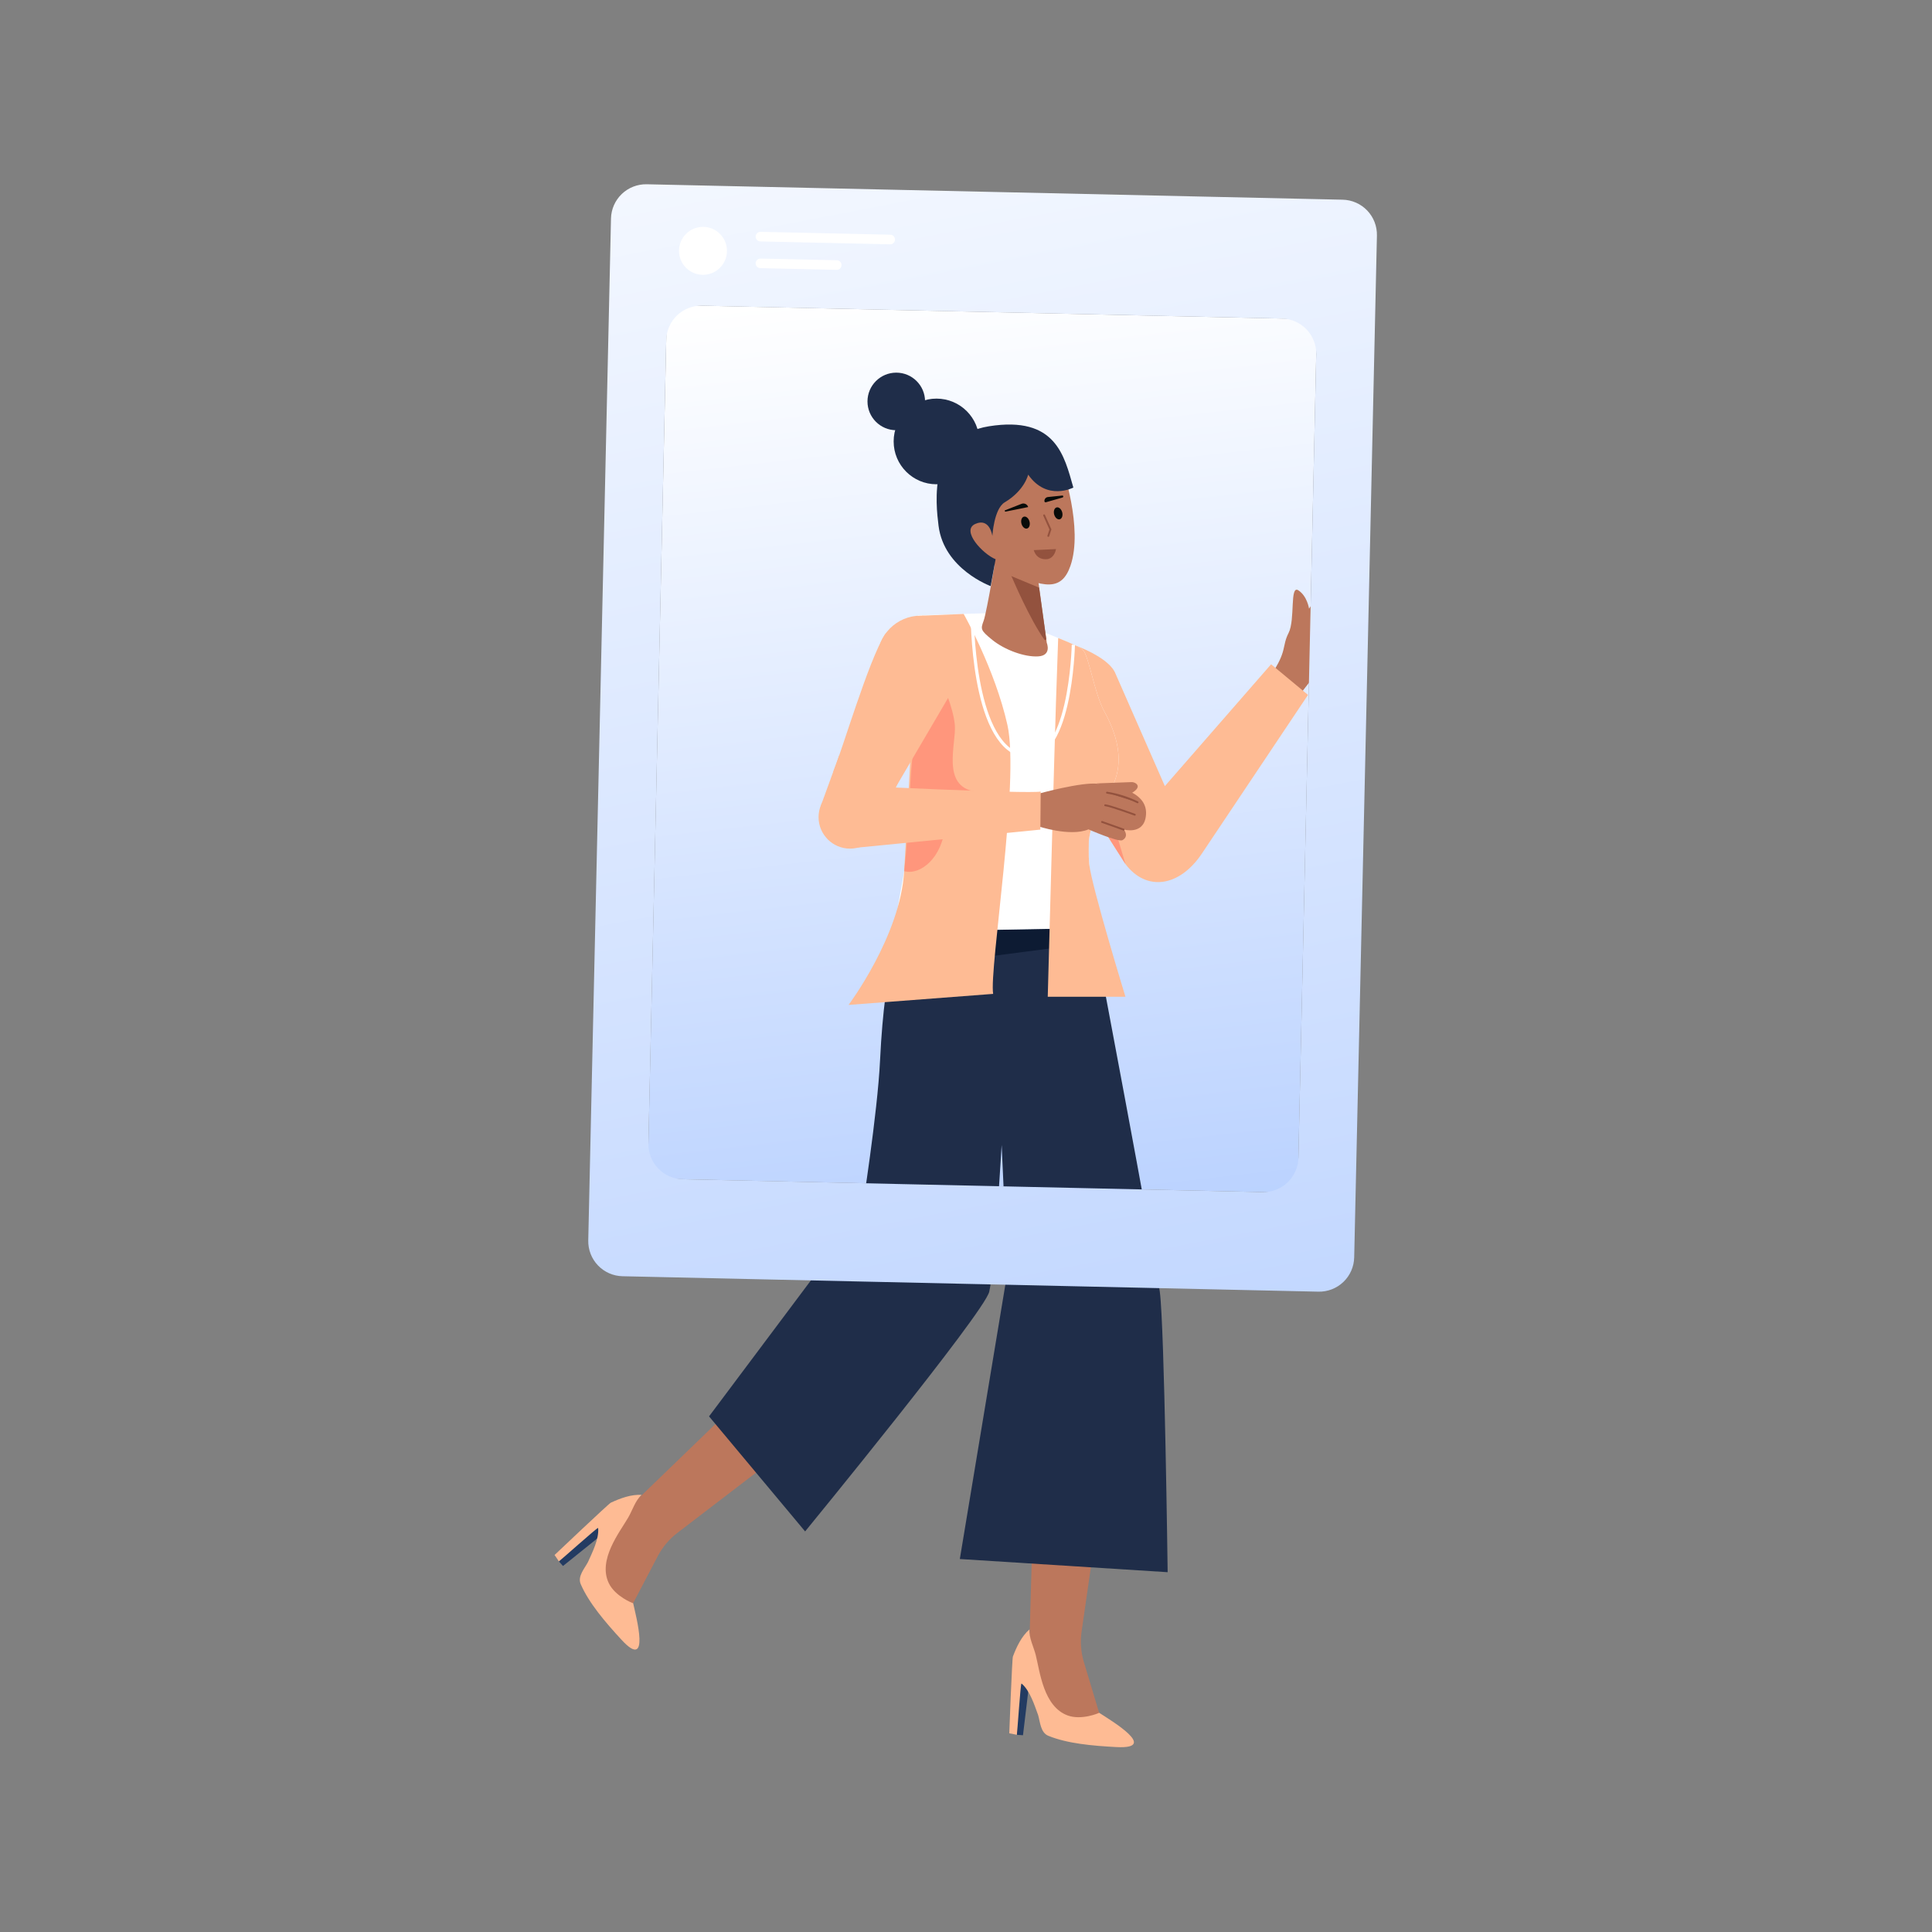 <svg viewBox="0 0 1080 1080" fill="none" xmlns="http://www.w3.org/2000/svg">
<rect x="0" y="0" width="1080" height="1080" fill="#808080" stroke="none"/>
<path d="M372.865 170.446L362.031 658.764L725.376 666.825L736.21 178.507L372.865 170.446Z" fill="url(#paint0_linear)"/>
<path d="M523.5 270.71C536.724 270.71 547.444 259.991 547.444 246.767C547.444 233.544 536.724 222.824 523.5 222.824C510.277 222.824 499.557 233.544 499.557 246.767C499.557 259.991 510.277 270.71 523.5 270.71Z" fill="#1F2D49"/>
<path d="M501.023 240.498C509.911 240.498 517.116 233.293 517.116 224.404C517.116 215.516 509.911 208.311 501.023 208.311C492.135 208.311 484.93 215.516 484.93 224.404C484.93 233.293 492.135 240.498 501.023 240.498Z" fill="#1F2D49"/>
<path d="M334.036 853.032C334.278 853.058 334.386 853.193 334.252 853.3C334.359 853.434 334.359 853.434 334.333 853.676C334.842 855.339 335.202 857.045 335.408 858.772L314.716 875.401L312.426 872.827C312.426 872.827 320.062 863.38 322.93 860.633C324.163 859.421 325.263 858.318 326.362 857.214C327.327 856.217 328.184 855.087 329.015 854.199C330.166 852.611 333.526 853.221 333.552 852.979C333.686 852.871 334.036 853.032 334.036 853.032Z" fill="#233B62"/>
<path d="M490.48 708.542L470.507 727.904L358.796 835.782L356.757 837.64L355.874 839.012L355.74 839.12L339.916 863.094L338.148 865.838L337.56 866.753L326.85 883.085L335.672 887.472L338.227 888.729L341.83 890.466L347.506 893.41L347.614 893.543L353.639 896.646L353.933 896.189L367.684 869.909C370.353 864.833 374.092 860.397 378.644 856.908L500.114 763.92L523.207 746.243L490.48 708.542Z" fill="#BC775C"/>
<path d="M341.449 840.012C346.803 837.525 352.813 835.302 358.688 835.648C355.146 838.75 353.533 844.269 351.193 848.292C346.378 856.574 334.034 871.964 340.341 885.043C343.884 892.392 353.799 896.297 353.933 896.189C355.592 903.736 363.815 934.459 347.424 916.65C338.27 906.704 329.189 896.08 324.624 885.535C322.752 881.212 326.711 876.899 328.654 873.248C331.139 867.724 334.858 860.409 334.388 854.294L334.28 854.16C334.011 853.737 312.787 872.738 312.426 872.828C311.698 871.647 310 869.26 310 869.26C310 869.26 340.429 840.391 341.449 840.012Z" fill="#FEBB94"/>
<path d="M570.023 940.509C570.214 940.359 570.385 940.379 570.365 940.55C570.535 940.571 570.535 940.571 570.685 940.762C572.212 941.595 573.662 942.563 575.017 943.653L571.855 970.01L568.419 969.772C568.419 969.772 567.27 957.679 567.4 953.709C567.434 951.981 567.448 950.423 567.461 948.865C567.454 947.478 567.276 946.071 567.25 944.855C566.962 942.915 569.79 941.001 569.64 940.81C569.66 940.639 570.023 940.509 570.023 940.509Z" fill="#233B62"/>
<path d="M580.81 727.823L580.073 755.63L575.659 910.864L575.501 913.618L575.83 915.216L575.809 915.387L581.262 943.59L581.918 946.788L582.137 947.853L585.902 967.017L595.276 963.984L597.981 963.096L601.773 961.818L607.888 959.952L608.058 959.973L614.535 957.977L614.426 957.444L605.878 929.043C604.236 923.549 603.806 917.763 604.62 912.086L626.423 760.67L630.569 731.886L580.81 727.823Z" fill="#BC775C"/>
<path d="M566.217 926.018C568.305 920.497 571.046 914.704 575.488 910.844C575.125 915.538 577.832 920.612 578.973 925.123C581.322 934.41 583.261 954.044 596.915 958.983C604.587 961.758 614.405 957.616 614.426 957.445C620.889 961.68 648.252 977.891 624.081 976.623C610.583 975.914 596.662 974.67 586.024 970.325C581.663 968.544 581.477 962.692 580.313 958.724C578.227 953.037 575.769 945.208 571.157 941.165L570.986 941.145C570.498 941.031 568.614 969.456 568.419 969.772C567.072 969.437 564.189 968.918 564.189 968.918C564.189 968.918 565.752 927.002 566.217 926.018Z" fill="#FEBB94"/>
<path d="M610.973 518.784C610.973 518.784 645.71 702.41 648.34 722.097C650.971 741.784 652.724 878.867 652.724 878.867L536.547 871.499L563.164 711.097L559.927 640.07C559.927 640.07 555.842 710.302 552.988 722.097C550.133 733.892 450.068 856.078 450.068 856.078L396.362 791.764L481.739 677.774C481.739 677.774 490.532 622.49 491.956 592.72C494.701 535.337 503.678 520.29 503.678 520.29L610.973 518.784Z" fill="#1F2D49"/>
<path d="M610.906 519.188L503.678 520.29L497.632 541.855L612.718 526.84L610.906 519.188Z" fill="#0D1B33"/>
<path d="M726.434 388.448L734.596 378C736.305 375.554 738.577 373.555 741.222 372.172C745.238 370.162 751.396 366.41 753.536 362.66C757.082 356.7 771.059 340.601 758.936 328.087C754.448 323.469 755.569 324.562 746.598 324.701C737.627 324.838 736.25 334.147 731.767 340.241C731.767 340.241 730.759 333.212 725.804 330.001C720.848 326.79 724.137 346.404 720.324 353.838C716.512 361.271 719.593 364.081 710.561 377.141L726.434 388.448Z" fill="#BC775C"/>
<path d="M747.962 325.773L740.673 342.314L747.962 325.773Z" fill="#E56441"/>
<path d="M747.962 325.773L740.673 342.314" stroke="#E56441" stroke-width="1.033" stroke-linecap="round"/>
<path d="M757.471 328.715L747.369 346.327L757.471 328.715Z" fill="#E56441"/>
<path d="M757.471 328.715L747.369 346.327" stroke="#E56441" stroke-width="1.033" stroke-linecap="round"/>
<path d="M763.435 340.294L755.472 350.809L763.435 340.294Z" fill="#E56441"/>
<path d="M763.435 340.294L755.472 350.809" stroke="#E56441" stroke-width="1.033" stroke-linecap="round"/>
<path d="M733.643 343.99C733.643 343.99 736.727 352.826 736.194 359.789L733.643 343.99Z" fill="#E56441"/>
<path d="M733.643 343.99C733.643 343.99 736.727 352.826 736.194 359.789" stroke="#E56441" stroke-width="1.033" stroke-linecap="round"/>
<path d="M600.009 360.427C608.39 363.332 620.071 369.223 623.233 375.797L651.165 439.429L710.561 371.327L731.181 388.449L671.856 477.153C659.278 495.887 640.837 498.467 629.144 483.04L605.806 446.382L600.009 360.427Z" fill="#FEBB94"/>
<path d="M611.921 415.203C611.921 415.203 614.439 410.859 614.439 433.536L629.144 483.039L605.806 446.382C587.082 421.209 601.874 414.485 611.921 415.203Z" fill="#FF967C"/>
<path d="M580.344 352.08C580.344 352.08 601.96 360.633 605.261 363.273C608.561 365.914 611.695 387.462 617.305 397.693C622.916 407.924 631.125 426.808 619.136 444.153C607.147 461.498 608.423 475.273 608.423 475.273L610.973 518.784L507.656 520.688C506.746 520.717 505.841 520.552 505 520.204C504.158 519.857 503.4 519.335 502.776 518.673C502.151 518.011 501.674 517.223 501.377 516.363C501.079 515.503 500.968 514.589 501.05 513.683C502.198 500.997 507.442 483.181 507.854 462.981C508.413 435.604 513.051 343.996 513.051 343.996L553.838 342.716C562.904 344.279 580.344 352.08 580.344 352.08Z" fill="white"/>
<path d="M608.878 483.039V483.038L608.639 478.962C608.573 476.426 608.593 473.298 608.679 469.794C609.389 464.209 611.732 454.865 619.136 444.153C631.124 426.808 622.916 407.924 617.305 397.693C611.695 387.461 608.561 365.914 605.261 363.273C601.96 360.633 591.532 356.673 591.532 356.673C591.532 356.673 590.915 375.468 590.29 392.68C589.665 409.893 585.7 557.206 585.7 557.206H629.144C629.144 557.206 610.297 495.77 608.878 483.039Z" fill="#FEBB94"/>
<path d="M538.683 343.191C538.683 343.191 556.179 373.995 563.164 405.289C570.149 436.584 552.869 541.963 555.175 555.587L474.342 561.761C474.342 561.761 503.309 523.216 505.435 486.978C507.56 450.741 511.285 377.72 511.285 377.72L515.264 344.171L538.683 343.191Z" fill="#FEBB94"/>
<path d="M526.544 381.521C526.544 381.521 532.882 395.194 533.768 405.379C534.653 415.565 525.931 439.653 545.28 442.486C568.999 445.958 563.848 450.431 552.854 453.088C541.859 455.745 529.171 450.384 528.263 461.738C526.841 479.523 514.421 489.503 505.435 486.978C511.462 432.873 504.362 409.277 526.544 381.521Z" fill="#FF967C"/>
<path d="M580.529 325.656L585.156 359.374C585.156 359.374 588.071 366.427 580.398 366.922C572.726 367.416 561.557 363.249 554.725 357.726C547.894 352.203 548.192 351.613 549.892 346.915C551.591 342.216 557.397 307.646 557.397 307.646L580.529 325.656Z" fill="#BC775C"/>
<path d="M584.392 357.518C580.299 351.825 575.899 343.457 572.408 336.238C570.5 332.291 568.869 328.699 567.715 326.094C567.138 324.791 566.68 323.736 566.367 323.006C566.366 323.004 566.365 323.002 566.364 323L580.391 328.848L584.392 357.518Z" fill="#93523E" stroke="#93523E"/>
<path d="M593.639 260.715C593.639 260.715 605.758 295.19 598.356 316.372C593.529 330.185 584.073 329.43 561.85 318.479C541.474 308.437 536.292 301.079 536.292 301.079L534.06 266.297C534.06 266.297 580.824 232.648 593.639 260.715Z" fill="#BC775C"/>
<path d="M574.756 265.32C574.756 265.32 572.792 274.158 561.653 280.794C555.591 284.406 554.742 299.588 554.742 299.588C554.742 299.588 553.328 289.208 545.18 292.888C537.032 296.568 549.484 309.76 556.55 312.617C556.55 312.617 555.718 317.058 553.782 327.633C553.782 327.633 527.679 318.181 524.651 293.886C523.143 281.788 518.593 243.722 552.833 238.29C590.29 232.347 594.942 254.842 600.009 272.549C600.009 272.549 585.26 280.364 574.756 265.32Z" fill="#1F2D49"/>
<path d="M578.57 307.987L589.68 307.463C589.671 307.501 589.661 307.54 589.651 307.58C589.539 308.021 589.349 308.615 589.037 309.228C588.415 310.451 587.337 311.71 585.457 312.07C582.399 312.369 580.661 311.189 579.671 309.97C579.166 309.348 578.847 308.704 578.654 308.215C578.623 308.134 578.594 308.058 578.57 307.987Z" fill="#93523E" stroke="#93523E"/>
<path d="M592.414 290.282C593.656 289.95 594.267 288.197 593.777 286.367C593.288 284.536 591.885 283.321 590.642 283.653C589.4 283.985 588.79 285.738 589.279 287.569C589.768 289.399 591.172 290.614 592.414 290.282Z" fill="#080B09"/>
<path d="M574.137 295.448C575.379 295.116 575.989 293.363 575.5 291.532C575.011 289.702 573.607 288.487 572.365 288.819C571.123 289.151 570.513 290.904 571.002 292.734C571.491 294.565 572.895 295.78 574.137 295.448Z" fill="#080B09"/>
<path d="M593.925 278.129L584.631 280.777C584.47 280.809 584.302 280.781 584.159 280.698C584.016 280.616 583.908 280.484 583.855 280.328C583.813 280.035 583.831 279.737 583.908 279.451C583.985 279.165 584.119 278.897 584.302 278.665C584.485 278.432 584.713 278.239 584.973 278.096C585.232 277.954 585.518 277.866 585.813 277.838L593.792 277.017C594.403 276.853 594.69 277.924 593.925 278.129Z" fill="#080B09"/>
<path d="M562.156 285.994L574.756 283.446C574.643 283.071 574.452 282.724 574.197 282.427C573.942 282.13 573.627 281.889 573.273 281.721C572.919 281.553 572.534 281.461 572.143 281.451C571.751 281.441 571.362 281.513 571 281.662L561.798 285.27C561.492 285.351 561.697 286.116 562.156 285.994Z" fill="#080B09"/>
<path d="M583.665 288.078L587.201 295.964L586.004 299.587" stroke="#93523E" stroke-width="1.033" stroke-linecap="round"/>
<path d="M522.381 358.796C522.381 358.796 499.035 347.554 494.648 354.775C485.515 369.203 470.776 419.459 465.874 431.157C465.081 433.287 501.246 439.163 501.246 439.163L536.8 378.538L522.381 358.796Z" fill="#FEBB94"/>
<path d="M514.674 392.68C528.073 392.68 538.936 381.817 538.936 368.418C538.936 355.019 528.073 344.156 514.674 344.156C501.274 344.156 490.412 355.019 490.412 368.418C490.412 381.817 501.274 392.68 514.674 392.68Z" fill="#FEBB94"/>
<path d="M458.967 450.101L491.795 462.75L501.246 439.162L502.814 435.44L469.106 422.221L467.513 426.661L458.967 450.101Z" fill="#FEBB94"/>
<path d="M475.192 474.396C484.919 474.396 492.804 466.51 492.804 456.783C492.804 447.056 484.919 439.171 475.192 439.171C465.465 439.171 457.58 447.056 457.58 456.783C457.58 466.51 465.465 474.396 475.192 474.396Z" fill="#FEBB94"/>
<path d="M579.96 461.772C579.96 461.772 598.181 467.968 608.458 463.618C608.458 463.618 625.091 470.896 627.457 469.656C631.325 467.478 628.257 463.735 628.257 463.735C628.257 463.735 639.027 466.757 640.497 456.568C642.662 442.289 623.174 439.224 613.95 438.163C604.88 436.898 579.96 443.842 579.96 443.842V461.772Z" fill="#BC775C"/>
<path d="M632.328 437.209L613.011 437.931L631.628 443.841C631.628 443.841 638.268 440.729 635.173 438.079C634.361 437.455 633.35 437.145 632.328 437.209Z" fill="#BC775C"/>
<path d="M628.079 463.76L616.041 459.465L628.079 463.76Z" fill="#93523E"/>
<path d="M628.079 463.76L616.041 459.465" stroke="#93523E" stroke-width="1.033" stroke-linecap="round"/>
<path d="M634.349 455.437C634.349 455.437 620.762 450.453 617.814 450.142L634.349 455.437Z" fill="#93523E"/>
<path d="M634.349 455.437C634.349 455.437 620.762 450.453 617.814 450.142" stroke="#93523E" stroke-width="1.033" stroke-linecap="round"/>
<path d="M635.914 448.502C630.519 445.856 624.756 444.036 618.82 443.104L635.914 448.502Z" fill="#93523E"/>
<path d="M635.914 448.502C630.519 445.856 624.756 444.036 618.82 443.104" stroke="#93523E" stroke-width="1.033" stroke-linecap="round"/>
<path d="M475.61 439.12C475.61 439.12 574.338 443.894 581.763 442.486L581.562 463.76L478.867 473.87L475.61 439.12Z" fill="#FEBB94"/>
<path d="M750.558 111.635L361.567 103.005C356.373 102.89 351.346 104.842 347.592 108.433C343.838 112.024 341.664 116.96 341.548 122.153L328.84 693.403C328.783 695.975 329.233 698.533 330.165 700.931C331.096 703.329 332.491 705.52 334.269 707.379C336.047 709.238 338.174 710.728 340.528 711.765C342.883 712.802 345.418 713.366 347.99 713.423L736.982 722.053C742.175 722.168 747.202 720.215 750.957 716.624C754.711 713.033 756.885 708.098 757 702.904L769.708 131.655C769.766 129.083 769.316 126.525 768.384 124.127C767.453 121.729 766.058 119.538 764.28 117.679C762.502 115.819 760.375 114.329 758.02 113.292C755.666 112.255 753.13 111.692 750.558 111.635ZM362.466 639.18L372.43 190.031C372.545 184.837 374.719 179.901 378.474 176.31C382.228 172.718 387.255 170.766 392.449 170.881L716.626 178.073C719.197 178.13 721.733 178.693 724.087 179.73C726.441 180.767 728.568 182.257 730.347 184.116C732.125 185.975 733.519 188.166 734.451 190.564C735.382 192.962 735.833 195.52 735.775 198.092L725.811 647.24C725.754 649.812 725.191 652.348 724.154 654.702C723.117 657.056 721.627 659.183 719.768 660.961C717.909 662.74 715.718 664.134 713.32 665.066C710.922 665.997 708.364 666.447 705.792 666.39L381.616 659.198C379.044 659.141 376.508 658.578 374.154 657.541C371.8 656.504 369.673 655.014 367.895 653.155C366.116 651.296 364.722 649.105 363.79 646.707C362.859 644.309 362.409 641.751 362.466 639.18Z" fill="url(#paint1_linear)"/>
<path d="M392.971 153.623C400.373 153.623 406.374 147.622 406.374 140.219C406.374 132.817 400.373 126.815 392.971 126.815C385.568 126.815 379.567 132.817 379.567 140.219C379.567 147.622 385.568 153.623 392.971 153.623Z" fill="white"/>
<path d="M497.632 133.885L425.1 132.276" stroke="white" stroke-width="5.366" stroke-miterlimit="10" stroke-linecap="round"/>
<path d="M467.721 148.163L425.1 147.218" stroke="white" stroke-width="5.366" stroke-miterlimit="10" stroke-linecap="round"/>
<path d="M543.503 343.191C543.503 343.191 543.077 414.769 570.833 422.214C598.589 429.66 600.009 360.427 600.009 360.427" stroke="white" stroke-width="1.789" stroke-miterlimit="10"/>
<defs>
<linearGradient id="paint0_linear" x1="-1581.19" y1="396.205" x2="-1488.38" y2="1218.07" gradientUnits="userSpaceOnUse">
<stop stop-color="white"/>
<stop offset="1" stop-color="#94B9FF"/>
</linearGradient>
<linearGradient id="paint1_linear" x1="498.235" y1="-93.97" x2="782.921" y2="1384.26" gradientUnits="userSpaceOnUse">
<stop stop-color="white"/>
<stop offset="1" stop-color="#94B9FF"/>
</linearGradient>
</defs>
</svg>
